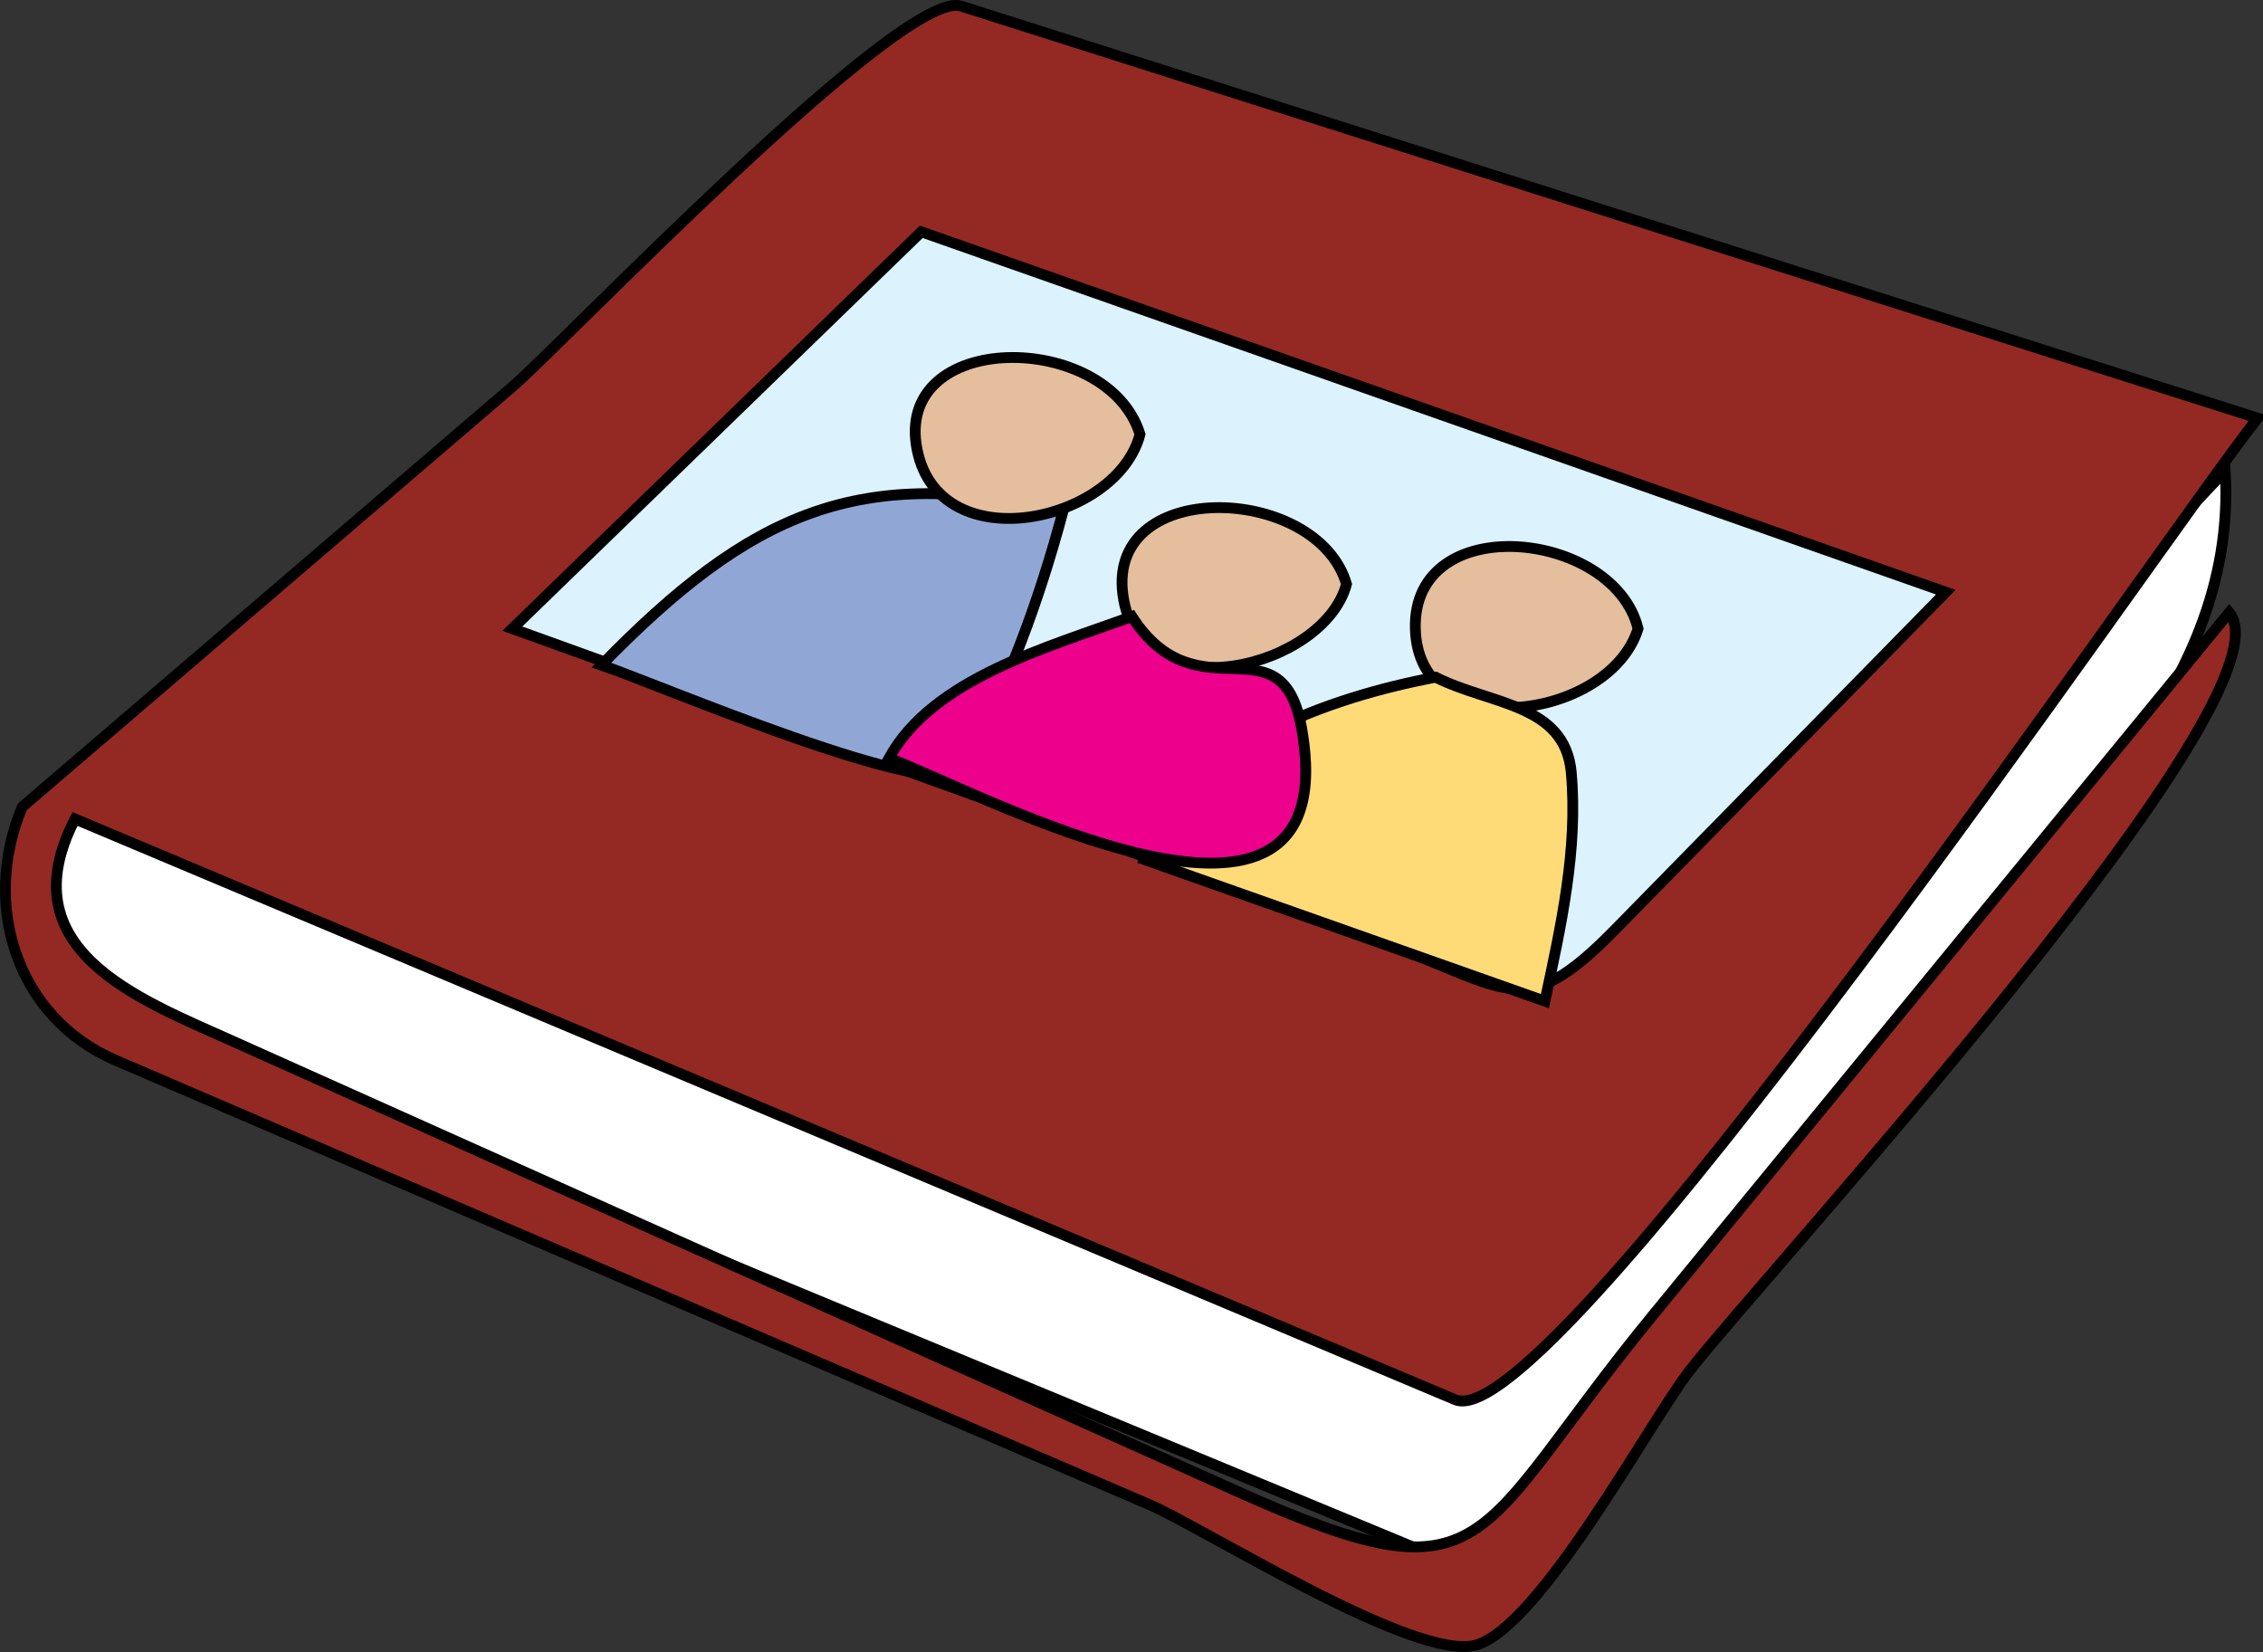 <svg xmlns="http://www.w3.org/2000/svg" xmlns:xlink="http://www.w3.org/1999/xlink" version="1.1" id="Layer_1" x="0px" y="0px" enable-background="new 0 0 822.05 841.89" xml:space="preserve" viewBox="200.86 268.83 419.14 305.97">
<rect x="200.86" y="268.83" width="419.14" height="305.97" fill="#333333" stroke="none"/>
<path fill-rule="evenodd" clip-rule="evenodd" fill="#FFFFFF" stroke="#000000" stroke-width="2" stroke-linecap="square" stroke-miterlimit="10" d="  M613,356.013c2.482,42.291-34.226,69.923-59.869,101.942c-6.555,8.186-75.335,103.707-81.64,101.095  c-86.664-35.903-173.327-71.807-259.991-107.71c-4.278-1.772-3.14-11.369-3.5-14.704c-2.012-18.612,2.237-14.456,20.37-17.276  c15.328-2.383,23.791,2.917,38.392,8.757c56.142,22.456,112.284,44.912,168.426,67.369c43.36,17.344,40.39,6.536,73.371-28.506  C543.373,429.992,578.187,393.002,613,356.013z"/>
<path fill-rule="evenodd" clip-rule="evenodd" fill="#942923" stroke="#000000" stroke-width="2" stroke-linecap="square" stroke-miterlimit="10" d="  M205,418.263c30.271-25.947,60.543-51.895,90.815-77.841c9.091-7.792,72.224-73.903,83.047-70.464  c80.046,25.435,160.092,50.87,240.138,76.305c-18.263,23.304-130.801,189.302-148.61,181.809  c-85.213-35.853-170.426-71.706-255.64-107.559c-12.483,24.219,11.627,33.27,29.083,41.094  c62.11,27.836,124.221,55.672,186.332,83.508c47.555,21.312,42.852,8.755,76.753-32.584  c35.611-43.423,71.222-86.845,106.832-130.268c12.789,15.427-85.563,121.941-99.946,140.423  c-7.299,9.379-27.699,47.435-39.554,50.825c-11.169,3.194-50.346-21.64-60.582-26.039c-63.791-27.42-127.583-54.839-191.375-82.258  C203.917,457.316,197.337,436.388,205,418.263z"/>
<path fill-rule="evenodd" clip-rule="evenodd" fill="#DCF2FD" stroke="#000000" stroke-width="2" stroke-linecap="square" stroke-miterlimit="10" d="  M371.5,311.763c-25.25,24.5-50.5,49-75.75,73.5c53.789,19.406,107.578,38.812,161.367,58.217  c23.38,8.436,25.795,14.952,42.907-2.506c20.408-20.82,40.817-41.641,61.226-62.461C498,356.263,434.75,334.013,371.5,311.763z"/>
<path fill-rule="evenodd" clip-rule="evenodd" fill="#E4BE9D" stroke="#000000" stroke-width="2" stroke-linecap="square" stroke-miterlimit="10" d="  M450.25,377.013c-4.07,15.415-37.341,23.908-41.25,3C404.707,357.048,444.766,358.221,450.25,377.013z"/>
<path fill-rule="evenodd" clip-rule="evenodd" fill="#E4BE9D" stroke="#000000" stroke-width="2" stroke-linecap="square" stroke-miterlimit="10" d="  M504.25,385.263c-5.23,16.983-40.684,21.897-41.25,0C462.428,363.117,499.78,366.921,504.25,385.263z"/>
<path fill-rule="evenodd" clip-rule="evenodd" fill="#90A7D6" stroke="#000000" stroke-width="2" stroke-linecap="square" stroke-miterlimit="10" d="  M312.25,392.013c27.673-28.373,47.764-37.313,85.5-28.5c-4.364,16.325-10.343,32.913-18.75,47.625  C375.047,418.056,321.969,395.252,312.25,392.013z"/>
<line fill="none" stroke="#000000" stroke-width="2" stroke-linecap="square" stroke-miterlimit="10" x1="397.75" y1="363.513" x2="397.75" y2="363.513"/>
<path fill-rule="evenodd" clip-rule="evenodd" fill="#FFDB78" stroke="#000000" stroke-width="2" stroke-linecap="square" stroke-miterlimit="10" d="  M466.75,394.263c-19.495,3.673-46.968,12.975-53.998,33.748c24.749,8.75,49.499,17.5,74.248,26.25  c2.958-13.849,6.167-28.159,4.875-42.373C490.715,399.123,476.887,399.371,466.75,394.263z"/>
<path fill-rule="evenodd" clip-rule="evenodd" fill="#EC008C" stroke="#000000" stroke-width="2" stroke-linecap="square" stroke-miterlimit="10" d="  M410.5,383.013c-15.494,5.7-36.853,11.434-45,26.25c16.393,6.049,84.881,43.496,76.5-5.25  C438.345,382.75,422.768,402.054,410.5,383.013z"/>
<path fill-rule="evenodd" clip-rule="evenodd" fill="#E4BE9D" stroke="#000000" stroke-width="2" stroke-linecap="square" stroke-miterlimit="10" d="  M412.002,349.263c-4.197,16.372-36.992,23.532-41.252,3C366.083,329.767,406.031,329.888,412.002,349.263z"/>
</svg>